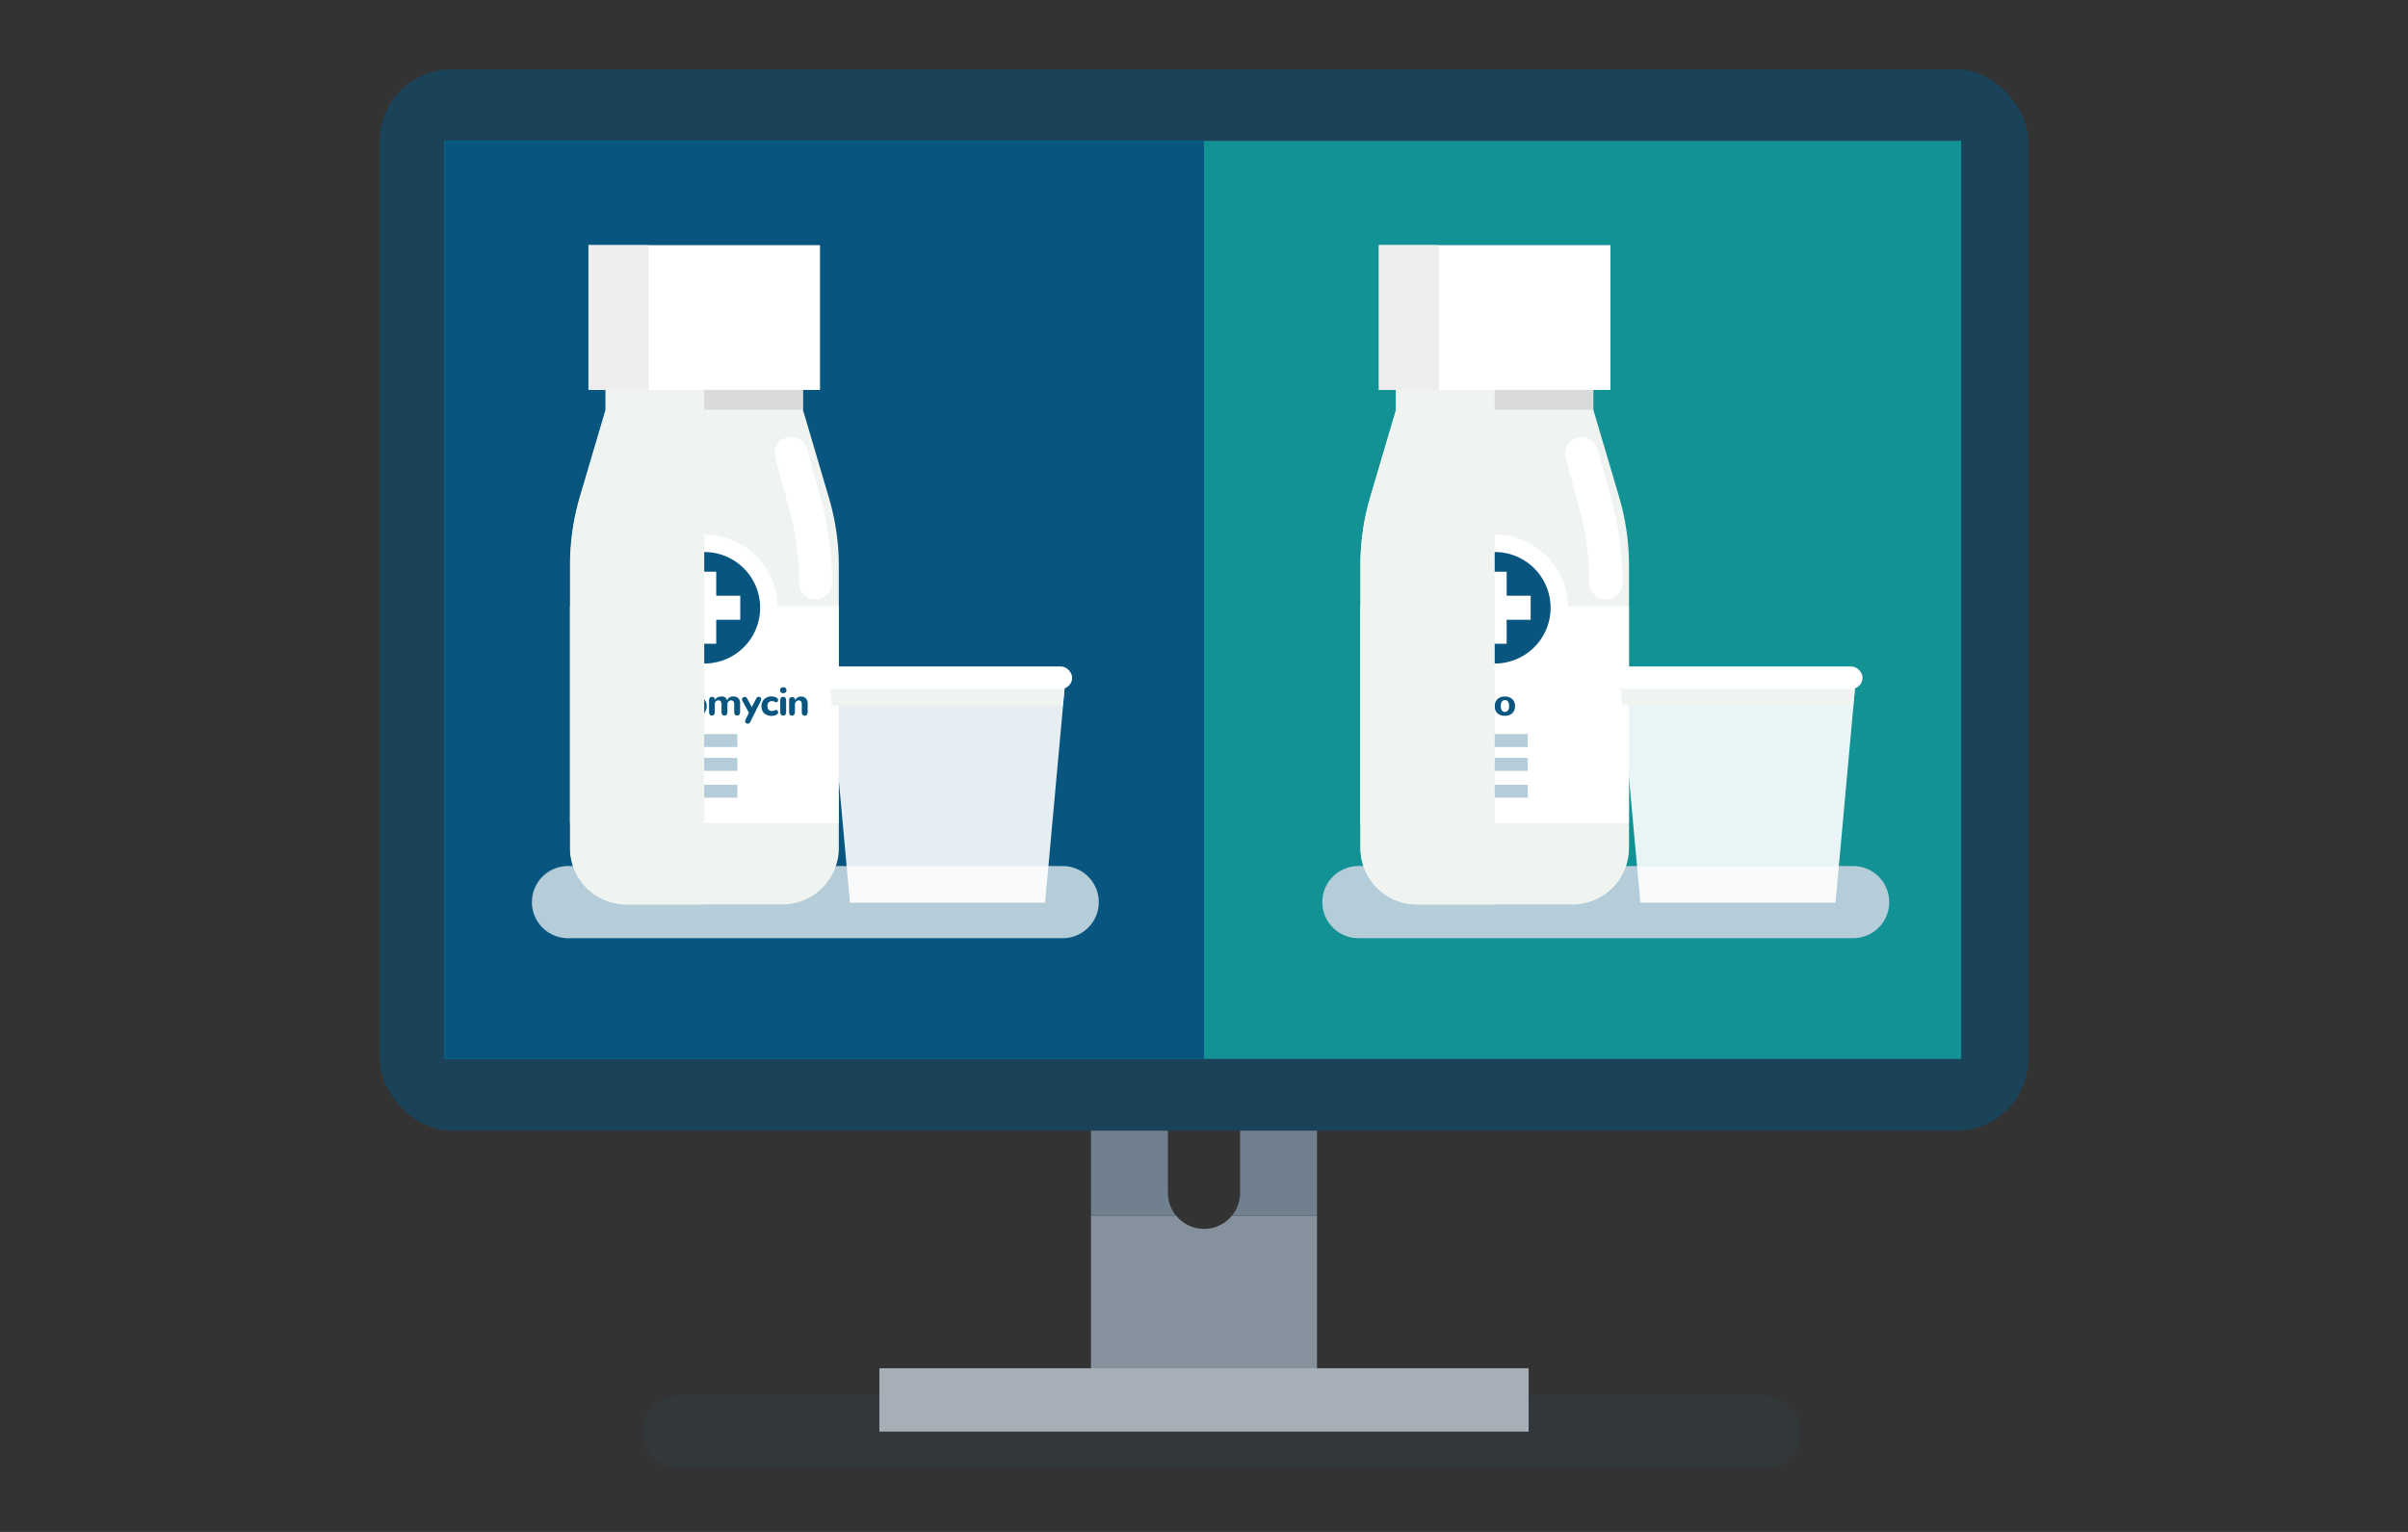 <svg viewBox="0 0 550 350" xmlns="http://www.w3.org/2000/svg"><rect x="0" y="0" width="550" height="350" fill="#333333" stroke="none"/><rect fill="#2d4a54" height="16.75" opacity=".2" rx="8.38" width="264.65" x="146.63" y="318.81"/><path d="m275 280.77a8.19 8.19 0 0 1 -6.33-3h-19.48v41.56h51.62v-41.53h-19.48a8.19 8.19 0 0 1 -6.33 2.97z" fill="#85929e"/><path d="m283.24 249.14v23.4a8.19 8.19 0 0 1 -1.91 5.26h19.48v-28.66z" fill="#71808e"/><path d="m266.76 272.54v-23.4h-17.57v28.66h19.48a8.19 8.19 0 0 1 -1.91-5.26z" fill="#71808e"/><rect fill="#1a4359" height="242.5" rx="16.46" width="376.56" x="86.72" y="15.84"/><path d="m101.54 32.19h346.41v209.74h-346.41z" fill="#129294"/><path d="m101.54 32.19h173.46v209.74h-173.46z" fill="#085680"/><path d="m200.85 312.61h148.3v14.47h-148.3z" fill="#a6afb8"/><path d="m129.73 206.11h113" fill="none" stroke="#b5ccd9" stroke-linecap="round" stroke-miterlimit="10" stroke-width="16.48"/><path d="m189.26 113.49-5.87-19.88v-5.16h-45v5.16l-5.88 19.88a55.38 55.38 0 0 0 -2.25 15.61v64.65a12.89 12.89 0 0 0 12.89 12.89h35.55a12.89 12.89 0 0 0 12.89-12.89v-64.65a55 55 0 0 0 -2.33-15.61z" fill="#f0f4f0"/><path d="m180.72 103.62 3.1 11.3a69 69 0 0 1 2.46 18.24" fill="none" stroke="#fff" stroke-linecap="round" stroke-miterlimit="10" stroke-width="7.56"/><path d="m138.32 88.45h45.05v5.16h-45.05z" fill="#dadada"/><path d="m130.19 138.49h61.33v49.59h-61.33z" fill="#fff"/><g fill="#085680"><path d="m135.5 163.2a1.11 1.11 0 0 1 -.39-.87 1.09 1.09 0 0 1 .6-1.08 5.37 5.37 0 0 1 2.1-.29v-.27c0-.43-.23-.65-.69-.65a3.12 3.12 0 0 0 -1.22.31.35.35 0 0 1 -.4-.08.5.5 0 0 1 -.16-.42.42.42 0 0 1 .24-.37 4.15 4.15 0 0 1 .75-.24 4.59 4.59 0 0 1 .87-.09 2.86 2.86 0 0 1 .75.09 1.55 1.55 0 0 1 .58.31 1.32 1.32 0 0 1 .39.57 2.49 2.49 0 0 1 .13.87v1.81a.79.79 0 0 1 -.12.45.51.51 0 0 1 -.3.23.83.83 0 0 1 -.35 0 .5.5 0 0 1 -.3-.22.85.85 0 0 1 -.12-.46v-.07a1.26 1.26 0 0 1 -1.37.82 1.49 1.49 0 0 1 -.99-.35zm2-.69a1 1 0 0 0 .34-.78v-.17h-.41-.35-.3a1 1 0 0 0 -.22.08.5.5 0 0 0 -.18.11.56.56 0 0 0 -.09.17.45.45 0 0 0 0 .23.58.58 0 0 0 .14.39.55.55 0 0 0 .39.17.93.93 0 0 0 .65-.2z"/><path d="m139.46 163a1 1 0 0 1 .24-.58l1.81-2.23h-1.3a1 1 0 0 1 -.49-.1.43.43 0 0 1 -.17-.39q0-.51.66-.51h2.21.29a.94.94 0 0 1 .24.06.39.39 0 0 1 .17.14.62.62 0 0 1 0 .25 1.1 1.1 0 0 1 -.25.57l-1.78 2.26h1.56a.44.44 0 0 1 .35.15.47.47 0 0 1 .13.34.43.43 0 0 1 -.17.39.85.85 0 0 1 -.49.11h-2.44c-.36.03-.57-.13-.57-.46z"/><path d="m143.84 158.18a.65.65 0 0 1 -.2-.49.63.63 0 0 1 .2-.48.76.76 0 0 1 .54-.19.72.72 0 0 1 .53.19.63.63 0 0 1 .2.48.65.65 0 0 1 -.2.49.74.74 0 0 1 -.54.19.75.75 0 0 1 -.53-.19zm0 5.09a1.16 1.16 0 0 1 -.16-.68v-2.47a1.23 1.23 0 0 1 .15-.67.56.56 0 0 1 .5-.23.62.62 0 0 1 .53.23 1.14 1.14 0 0 1 .17.67v2.47a1.22 1.22 0 0 1 -.15.68.56.56 0 0 1 -.51.22.6.6 0 0 1 -.51-.22z"/><path d="m146.37 163.16a1.79 1.79 0 0 1 -.35-1.23v-1.81h-.26a.46.46 0 0 1 -.35-.11.5.5 0 0 1 -.12-.37.4.4 0 0 1 .46-.45h.36l.09-.82c.05-.53.27-.79.65-.79s.52.29.52.86v.75h.52q.45 0 .45.48a.44.44 0 0 1 -.12.34.45.45 0 0 1 -.35.11h-.5v1.52a1.62 1.62 0 0 0 .13.75.48.48 0 0 0 .47.19h.24a.31.31 0 0 1 .21.07.41.41 0 0 1 .13.19.65.65 0 0 1 0 .24.46.46 0 0 1 -.06.23.34.34 0 0 1 -.18.14 2.85 2.85 0 0 1 -1 .12 1.32 1.32 0 0 1 -.94-.41z"/><path d="m148.89 162.59v-4.36a1.25 1.25 0 0 1 .15-.68.56.56 0 0 1 .5-.23c.46 0 .7.3.7.91v1.63a1.51 1.51 0 0 1 1.52-.74 1.87 1.87 0 0 1 .53.13 1.43 1.43 0 0 1 .44.3 1.33 1.33 0 0 1 .31.49 2.11 2.11 0 0 1 .11.68v1.87a1.24 1.24 0 0 1 -.16.68.59.59 0 0 1 -.52.22c-.45 0-.67-.3-.67-.9v-1.79a.86.86 0 0 0 -.19-.58.67.67 0 0 0 -.5-.2.8.8 0 0 0 -.61.27 1 1 0 0 0 -.26.69v1.61a1.16 1.16 0 0 1 -.16.68.58.58 0 0 1 -.52.22c-.44 0-.67-.3-.67-.9z"/><path d="m153.79 162.59v-2.7a.67.67 0 0 1 .14-.43.5.5 0 0 1 .34-.21 1 1 0 0 1 .39 0 .61.61 0 0 1 .34.22.64.64 0 0 1 .14.42v.11a2.1 2.1 0 0 1 .15-.3 1.85 1.85 0 0 1 .22-.29.9.9 0 0 1 .31-.23.86.86 0 0 1 .39-.09.6.6 0 0 1 .27.06.48.48 0 0 1 .18.16.58.58 0 0 1 .08.22.39.39 0 0 1 0 .24.67.67 0 0 1 -.09.21.44.44 0 0 1 -.17.16.54.54 0 0 1 -.25.06 1.23 1.23 0 0 0 -.76.24.78.78 0 0 0 -.32.67v1.47a1.07 1.07 0 0 1 -.16.66.59.59 0 0 1 -.52.21c-.47.04-.68-.26-.68-.86z"/><path d="m157.38 162.94a2.16 2.16 0 0 1 -.61-1.59 2.39 2.39 0 0 1 .15-.86 2.25 2.25 0 0 1 .42-.7 2 2 0 0 1 .74-.48 3 3 0 0 1 1-.17 2.38 2.38 0 0 1 1.73.6 2.19 2.19 0 0 1 .61 1.61 2.43 2.43 0 0 1 -.15.86 2.06 2.06 0 0 1 -.43.69 1.88 1.88 0 0 1 -.73.47 2.82 2.82 0 0 1 -1 .17 2.35 2.35 0 0 1 -1.73-.6zm2.44-.63a1.66 1.66 0 0 0 .24-1 1.69 1.69 0 0 0 -.24-1 .81.81 0 0 0 -.71-.35.79.79 0 0 0 -.71.35 1.69 1.69 0 0 0 -.24 1 1.66 1.66 0 0 0 .24 1 .82.82 0 0 0 .71.35.81.81 0 0 0 .71-.35z"/><path d="m162.11 163.26a1.23 1.23 0 0 1 -.16-.67v-2.5a1.16 1.16 0 0 1 .16-.66.61.61 0 0 1 .51-.21.69.69 0 0 1 .51.18.76.76 0 0 1 .17.52v.08a1.16 1.16 0 0 1 .54-.65 1.8 1.8 0 0 1 .89-.21 2.63 2.63 0 0 1 .43 0 1.63 1.63 0 0 1 .37.13.84.84 0 0 1 .32.28 1.58 1.58 0 0 1 .22.47 1.67 1.67 0 0 1 .31-.47 1.13 1.13 0 0 1 .39-.28 1.54 1.54 0 0 1 .42-.13 3.23 3.23 0 0 1 .46 0 1.39 1.39 0 0 1 1 .4 1.62 1.62 0 0 1 .39 1.17v1.87a1.16 1.16 0 0 1 -.16.68.58.58 0 0 1 -.52.22c-.45 0-.67-.3-.67-.9v-1.78a.8.8 0 0 0 -.19-.57.63.63 0 0 0 -.48-.21.83.83 0 0 0 -.62.25.94.94 0 0 0 -.25.69v1.63a1.16 1.16 0 0 1 -.16.68.59.59 0 0 1 -.52.22c-.44 0-.67-.3-.67-.9v-1.7a1.06 1.06 0 0 0 -.17-.64.59.59 0 0 0 -.5-.23.87.87 0 0 0 -.62.22.78.78 0 0 0 -.24.62v1.73c0 .6-.23.9-.7.9a.52.52 0 0 1 -.46-.23z"/><path d="m170.8 165.34a.55.55 0 0 1 -.52-.27.64.64 0 0 1 0-.66l.78-1.56-1.49-2.75a.69.69 0 0 1 -.09-.3.44.44 0 0 1 .07-.26.79.79 0 0 1 .17-.2.55.55 0 0 1 .23-.11.7.7 0 0 1 .25 0 .49.49 0 0 1 .25.1.68.68 0 0 1 .2.24l1.06 2 1-1.94a.88.88 0 0 1 .2-.29.55.55 0 0 1 .25-.13.76.76 0 0 1 .26 0 .37.37 0 0 1 .22.1.53.53 0 0 1 .16.2.57.57 0 0 1 .06.27 1.07 1.07 0 0 1 -.09.34l-2.41 4.85a.62.62 0 0 1 -.56.37z"/><path d="m175.31 163.41a2.29 2.29 0 0 1 -.7-.39 1.82 1.82 0 0 1 -.5-.7 2.35 2.35 0 0 1 -.19-1 2.16 2.16 0 0 1 .3-1.14 2 2 0 0 1 .81-.78 2.33 2.33 0 0 1 1.15-.28 2.45 2.45 0 0 1 .78.11 1.4 1.4 0 0 1 .56.29.51.51 0 0 1 .18.26.59.59 0 0 1 0 .29.9.9 0 0 1 -.12.24.3.3 0 0 1 -.23.13.45.45 0 0 1 -.29-.05 1.51 1.51 0 0 0 -.78-.2 1.11 1.11 0 0 0 -.73.3 1.15 1.15 0 0 0 -.26.82 1.55 1.55 0 0 0 .09.55.94.94 0 0 0 .91.58 1.71 1.71 0 0 0 .8-.21.5.5 0 0 1 .29 0 .3.3 0 0 1 .22.14.58.58 0 0 1 .12.25.51.51 0 0 1 0 .3.58.58 0 0 1 -.19.27 1.55 1.55 0 0 1 -.59.27 3.12 3.12 0 0 1 -.82.1 2.51 2.51 0 0 1 -.81-.15z"/><path d="m178.37 158.18a.65.65 0 0 1 -.2-.49.63.63 0 0 1 .2-.48.76.76 0 0 1 .54-.19.72.72 0 0 1 .53.19.63.63 0 0 1 .2.48.65.65 0 0 1 -.2.49.76.76 0 0 1 -.54.19.75.75 0 0 1 -.53-.19zm0 5.09a1.16 1.16 0 0 1 -.16-.68v-2.47a1.23 1.23 0 0 1 .15-.67.56.56 0 0 1 .49-.23.63.63 0 0 1 .54.23 1.14 1.14 0 0 1 .16.67v2.47a1.33 1.33 0 0 1 -.14.68.56.56 0 0 1 -.51.22.59.59 0 0 1 -.51-.22z"/><path d="m180.39 163.27a1.25 1.25 0 0 1 -.15-.68v-2.59a.81.81 0 0 1 .17-.56.66.66 0 0 1 .51-.18c.45 0 .67.25.67.75a1.45 1.45 0 0 1 1.49-.85 1.3 1.3 0 0 1 1 .43 1.74 1.74 0 0 1 .4 1.2v1.82a1.14 1.14 0 0 1 -.17.67.6.6 0 0 1 -.53.23.56.56 0 0 1 -.5-.22 1.25 1.25 0 0 1 -.15-.68v-1.81a.82.82 0 0 0 -.2-.58.66.66 0 0 0 -.49-.2.81.81 0 0 0 -.62.27 1 1 0 0 0 -.25.68v1.62a1.14 1.14 0 0 1 -.17.67.6.6 0 0 1 -.53.23.57.57 0 0 1 -.48-.22z"/></g><path d="m168.42 169.19h-33.61" fill="none" stroke="#b5ccd9" stroke-miterlimit="10" stroke-width="2.96"/><path d="m168.42 174.64h-33.61" fill="none" stroke="#b5ccd9" stroke-miterlimit="10" stroke-width="2.96"/><path d="m168.42 180.78h-33.61" fill="none" stroke="#b5ccd9" stroke-miterlimit="10" stroke-width="2.96"/><path d="m160.85 153.61a14.76 14.76 0 1 1 12.77-7.38 14.8 14.8 0 0 1 -12.77 7.38z" fill="#085680"/><path d="m160.85 126.12a12.74 12.74 0 1 1 -11 6.37 12.73 12.73 0 0 1 11-6.37m0-4a16.76 16.76 0 1 0 14.52 8.38 16.79 16.79 0 0 0 -14.52-8.38z" fill="#fff"/><path d="m158.11 130.63h5.49v16.46h-5.49z" fill="#fff" transform="matrix(0 1 -1 0 299.71 -22)"/><path d="m158.11 130.63h5.49v16.46h-5.49z" fill="#fff" transform="matrix(-1 0 0 -1 321.7 277.71)"/><path d="m160.85 88.45h-22.53v5.16l-5.88 19.88a55.38 55.38 0 0 0 -2.25 15.61v64.65a12.89 12.89 0 0 0 12.89 12.89h17.77z" fill="#f0f4f0"/><path d="m134.41 56.01h52.88v33.08h-52.88z" fill="#fff"/><path d="m134.41 56.01h13.7v33.08h-13.7z" fill="#ededed"/><path d="m243.43 154.36h-54.02l4.73 51.88h44.56z" fill="#fff" opacity=".9"/><path d="m243.43 154.36h-54.02l.57 6.83h52.78z" fill="#f0f4f0"/><rect fill="#fff" height="5.14" rx="2.57" width="56.92" x="187.96" y="152.27"/><path d="m310.26 206.11h113.01" fill="none" stroke="#b5ccd9" stroke-linecap="round" stroke-miterlimit="10" stroke-width="16.48"/><path d="m369.8 113.49-5.88-19.88v-5.16h-45v5.16l-5.92 19.88a55 55 0 0 0 -2.26 15.61v64.65a12.89 12.89 0 0 0 12.89 12.89h35.55a12.89 12.89 0 0 0 12.89-12.89v-64.65a55.38 55.38 0 0 0 -2.27-15.61z" fill="#f0f4f0"/><path d="m361.26 103.62 3.1 11.3a69 69 0 0 1 2.45 18.24" fill="none" stroke="#fff" stroke-linecap="round" stroke-miterlimit="10" stroke-width="7.56"/><path d="m318.85 88.45h45.05v5.16h-45.05z" fill="#dadada"/><path d="m310.72 138.49h61.33v49.59h-61.33z" fill="#fff"/><path d="m316.21 163.23a.91.91 0 0 1 -.22-.62v-4c0-.16 0-.3 0-.41a2.09 2.09 0 0 1 .08-.34.74.74 0 0 1 .17-.29.72.72 0 0 1 .3-.17 1.16 1.16 0 0 1 .44-.07h1.66a4.28 4.28 0 0 1 .75.05 2.41 2.41 0 0 1 .65.18 1.38 1.38 0 0 1 .52.34 1.56 1.56 0 0 1 .34.55 2.39 2.39 0 0 1 .12.79 1.72 1.72 0 0 1 -.62 1.45 2.81 2.81 0 0 1 -1.76.48h-1.09v1.45a.88.88 0 0 1 -.24.62.69.69 0 0 1 -.55.26.71.71 0 0 1 -.55-.27zm2.19-3a2.14 2.14 0 0 0 .48 0 1 1 0 0 0 .34-.15.7.7 0 0 0 .21-.29 1.32 1.32 0 0 0 .07-.48.8.8 0 0 0 -.25-.7 1.24 1.24 0 0 0 -.78-.19h-.91v1.86z" fill="#085680"/><path d="m321.6 163.27a1.25 1.25 0 0 1 -.15-.68v-4.36a1.25 1.25 0 0 1 .15-.68.54.54 0 0 1 .49-.22.63.63 0 0 1 .54.22 1.16 1.16 0 0 1 .16.68v4.36a1.16 1.16 0 0 1 -.16.68.63.63 0 0 1 -.54.22.54.54 0 0 1 -.49-.22z" fill="#085680"/><path d="m323.63 163.2a1.11 1.11 0 0 1 -.39-.87 1.09 1.09 0 0 1 .6-1.08 5.43 5.43 0 0 1 2.16-.25v-.27c0-.43-.23-.65-.69-.65a3.16 3.16 0 0 0 -1.23.31.34.34 0 0 1 -.39-.08.5.5 0 0 1 -.16-.42.4.4 0 0 1 .24-.37 3.69 3.69 0 0 1 .75-.24 4.43 4.43 0 0 1 .87-.09 2.86 2.86 0 0 1 .75.09 1.63 1.63 0 0 1 .58.31 1.22 1.22 0 0 1 .38.57 2.48 2.48 0 0 1 .14.87v1.81a.79.79 0 0 1 -.12.45.58.58 0 0 1 -.3.23.82.82 0 0 1 -.35 0 .5.5 0 0 1 -.3-.22.85.85 0 0 1 -.12-.46v-.07a1.26 1.26 0 0 1 -1.37.82 1.51 1.51 0 0 1 -1.05-.39zm2-.69a1 1 0 0 0 .33-.78v-.17h-.4-.35-.3a1 1 0 0 0 -.23.08.39.39 0 0 0 -.26.28.59.59 0 0 0 0 .23.65.65 0 0 0 .15.39.55.55 0 0 0 .39.17.93.93 0 0 0 .65-.2z" fill="#085680"/><path d="m329.07 163.41a2.41 2.41 0 0 1 -.7-.39 1.82 1.82 0 0 1 -.5-.7 2.35 2.35 0 0 1 -.19-1 2.16 2.16 0 0 1 .3-1.14 2 2 0 0 1 .81-.78 2.33 2.33 0 0 1 1.15-.28 2.45 2.45 0 0 1 .78.11 1.4 1.4 0 0 1 .56.29.51.51 0 0 1 .18.26.59.59 0 0 1 0 .29.9.9 0 0 1 -.12.24.3.3 0 0 1 -.22.13.43.43 0 0 1 -.29-.05 1.52 1.52 0 0 0 -.79-.2 1.11 1.11 0 0 0 -.73.3 1.15 1.15 0 0 0 -.26.82 1.35 1.35 0 0 0 .1.55.86.86 0 0 0 .33.41.94.94 0 0 0 .57.17 1.68 1.68 0 0 0 .8-.21.5.5 0 0 1 .29 0 .3.3 0 0 1 .22.14.58.58 0 0 1 .12.25.51.51 0 0 1 0 .3.52.52 0 0 1 -.19.27 1.55 1.55 0 0 1 -.59.27 3.1 3.1 0 0 1 -.81.1 2.53 2.53 0 0 1 -.82-.15z" fill="#085680"/><path d="m332.87 163.3a1.81 1.81 0 0 1 -.81-.74 2.26 2.26 0 0 1 -.31-1.22 2.32 2.32 0 0 1 .28-1.12 2.14 2.14 0 0 1 .79-.79 2.62 2.62 0 0 1 2.08-.12 1.47 1.47 0 0 1 .62.46 1.92 1.92 0 0 1 .34.65 2.53 2.53 0 0 1 .12.8c0 .23-.15.34-.43.34h-2.46a1 1 0 0 0 1.11 1 1.47 1.47 0 0 0 .58-.12 2 2 0 0 0 .49-.28.32.32 0 0 1 .35 0 .52.52 0 0 1 .25.32.37.37 0 0 1 -.09.4c-.1.08-.19.16-.28.22a3.08 3.08 0 0 1 -.34.2 2.26 2.26 0 0 1 -.5.17 3 3 0 0 1 -.62 0 2.72 2.72 0 0 1 -1.17-.17zm2-2.35a1.43 1.43 0 0 0 -.22-.76.7.7 0 0 0 -.63-.26.77.77 0 0 0 -.64.28 1.18 1.18 0 0 0 -.26.74z" fill="#085680"/><path d="m337.79 162.78v.05a.69.69 0 0 1 -.17.48.63.63 0 0 1 -.49.19.57.57 0 0 1 -.51-.26 1.2 1.2 0 0 1 -.18-.71v-4.31a1.24 1.24 0 0 1 .16-.68.54.54 0 0 1 .49-.23.64.64 0 0 1 .54.23 1.18 1.18 0 0 1 .16.68v1.68a1.21 1.21 0 0 1 .52-.53 1.73 1.73 0 0 1 .83-.2 1.94 1.94 0 0 1 .73.14 1.62 1.62 0 0 1 .6.4 1.71 1.71 0 0 1 .42.68 2.85 2.85 0 0 1 .15 1 2.35 2.35 0 0 1 -.52 1.65 1.69 1.69 0 0 1 -1.32.57 1.4 1.4 0 0 1 -1.41-.83zm1.46-.16a.89.89 0 0 0 .29-.32 2 2 0 0 0 .16-.43 2.42 2.42 0 0 0 .05-.47 1.73 1.73 0 0 0 -.25-1 .81.81 0 0 0 -.72-.36.89.89 0 0 0 -.73.33 1.66 1.66 0 0 0 -.25 1c0 .91.33 1.36 1 1.36a.84.84 0 0 0 .45-.11z" fill="#085680"/><path d="m342 162.94a2.15 2.15 0 0 1 -.6-1.59 2.63 2.63 0 0 1 .14-.86 2.1 2.1 0 0 1 .43-.7 1.94 1.94 0 0 1 .73-.48 3 3 0 0 1 1-.17 2.36 2.36 0 0 1 1.73.6 2.15 2.15 0 0 1 .61 1.61 2.67 2.67 0 0 1 -.14.86 2.06 2.06 0 0 1 -.43.69 1.92 1.92 0 0 1 -.74.47 2.75 2.75 0 0 1 -1 .17 2.35 2.35 0 0 1 -1.73-.6zm2.44-.63a1.66 1.66 0 0 0 .24-1 1.69 1.69 0 0 0 -.24-1 .79.79 0 0 0 -.71-.35.78.78 0 0 0 -.7.35 1.69 1.69 0 0 0 -.24 1 1.66 1.66 0 0 0 .24 1 .89.89 0 0 0 1.41 0z" fill="#085680"/><path d="m348.96 169.19h-33.61" fill="none" stroke="#b5ccd9" stroke-miterlimit="10" stroke-width="2.96"/><path d="m348.96 174.64h-33.61" fill="none" stroke="#b5ccd9" stroke-miterlimit="10" stroke-width="2.96"/><path d="m348.96 180.78h-33.61" fill="none" stroke="#b5ccd9" stroke-miterlimit="10" stroke-width="2.96"/><path d="m341.39 153.61a14.76 14.76 0 1 1 12.77-7.38 14.81 14.81 0 0 1 -12.77 7.38z" fill="#085680"/><path d="m341.39 126.12a12.74 12.74 0 1 1 -11 6.37 12.75 12.75 0 0 1 11-6.37m0-4a16.76 16.76 0 1 0 14.51 8.38 16.82 16.82 0 0 0 -14.51-8.38z" fill="#fff"/><path d="m338.64 130.63h5.49v16.46h-5.49z" fill="#fff" transform="matrix(0 1 -1 0 480.24 -202.53)"/><path d="m338.64 130.63h5.49v16.46h-5.49z" fill="#fff" transform="matrix(-1 0 0 -1 682.77 277.71)"/><path d="m341.39 88.45h-22.54v5.16l-5.85 19.88a55 55 0 0 0 -2.26 15.61v64.65a12.89 12.89 0 0 0 12.89 12.89h17.78z" fill="#f0f4f0"/><path d="m314.95 56.01h52.88v33.08h-52.88z" fill="#fff"/><path d="m314.95 56.01h13.7v33.08h-13.7z" fill="#ededed"/><path d="m423.96 154.36h-54.02l4.73 51.88h44.57z" fill="#fff" opacity=".9"/><path d="m423.96 154.36h-54.02l.58 6.83h52.77z" fill="#f0f4f0"/><rect fill="#fff" height="5.14" rx="2.57" width="56.92" x="368.49" y="152.27"/></svg>